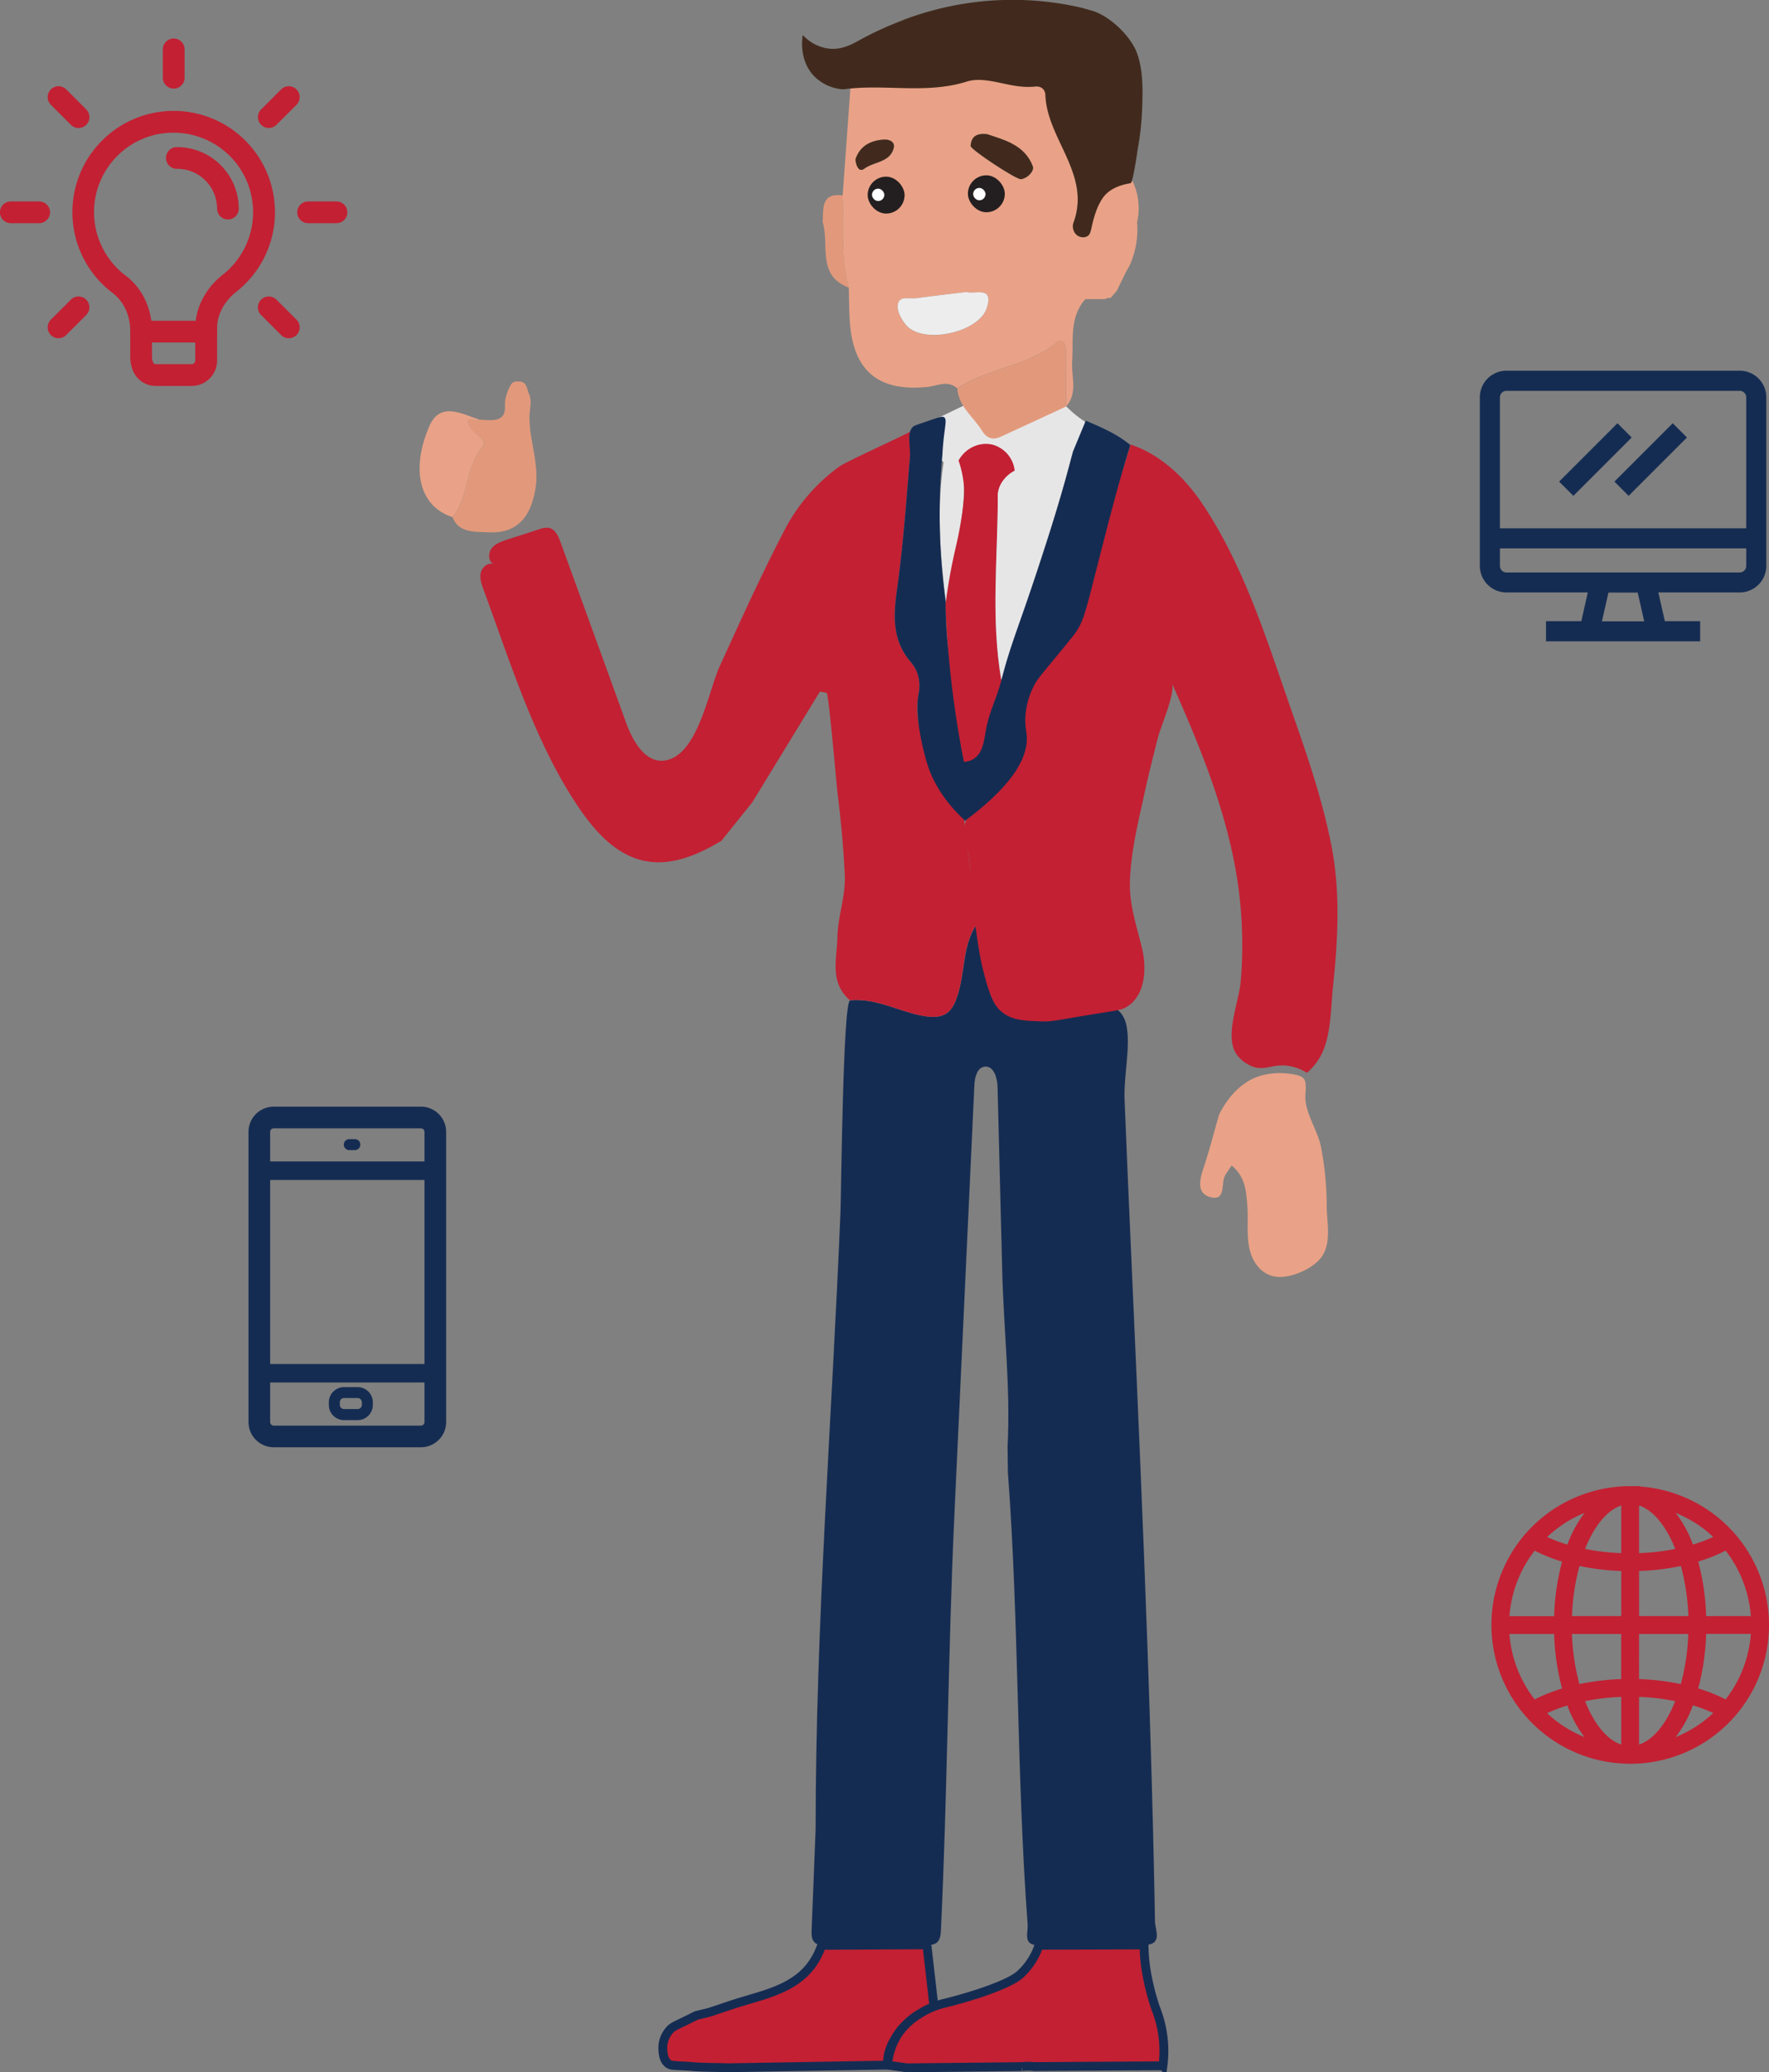 <svg id="Layer_1" data-name="Layer 1" xmlns="http://www.w3.org/2000/svg" viewBox="0 0 997.31 1168.2"><rect x="0" y="0" width="997.31" height="1168.2" fill="#808080" stroke="none"/><defs><style>.cls-1{fill:#e6e6e7;}.cls-13,.cls-2,.cls-9{fill:#c32033;}.cls-12,.cls-14,.cls-15,.cls-2{stroke:#152c52;}.cls-12,.cls-13,.cls-14,.cls-15,.cls-2{stroke-miterlimit:10;}.cls-13,.cls-15,.cls-2{stroke-width:5px;}.cls-3{fill:#e9a287;}.cls-12,.cls-14,.cls-15,.cls-4{fill:#152c52;}.cls-5{fill:#e2997b;}.cls-6{fill:#eeedee;}.cls-7{fill:#412a1d;}.cls-8{fill:#fbfbfa;}.cls-10{fill:#231f20;}.cls-11{fill:#fff;}.cls-12{stroke-width:2px;}.cls-13{stroke:#c32033;}.cls-14{stroke-width:6px;}</style></defs><title>contact-man</title><path class="cls-1" d="M1551.37,620.48c4.27-27.32,13.4-54.1,9.07-82.36l-10,.16C1545.8,565.74,1548.12,593.11,1551.37,620.48Z" transform="translate(-1018.06 -280.19)"/><path class="cls-1" d="M1566.52,506.35l-34.17,16.48,42.06,42.66,69.66-40.74a61.95,61.95,0,0,1-35.47-30Z" transform="translate(-1018.06 -280.19)"/><path class="cls-2" d="M1417.83,1414.64l-7.08,1.7c-3.64,1.78-7.25,3.61-10.91,5.32s-4.49,3.27-5,3.86a15,15,0,0,0-3.08,10.09c.14,2.18.36,5.88,3,7.9,1.56,1.2,2.87,1,10.7,1.45,4.28.27,2.26.25,6,.44,5.72.29,11.48.26,17.22.45l89.81-1.5c-.46-7.49,2.88-13.51,7.14-19.32,4.91-6.71,16.38-4.62,18.89-14.35l-3.9-34.13-59.35.3c-8.65,25.19-32.43,27.07-52.78,34.24Z" transform="translate(-1018.06 -280.19)"/><path class="cls-2" d="M1549.17,1409.82a47.42,47.42,0,0,0-12.55,5.54,39.41,39.41,0,0,0-11,9.67,36.8,36.8,0,0,0-7.14,19.32l10.75,1.54,65-.69a27.59,27.59,0,0,1,3.46-.21,26.06,26.06,0,0,1,3.36.21q15.35-.12,30.71-.21,19.15-.12,38.33-.21l3.59,0a65.08,65.08,0,0,0-4.09-32.47,129.52,129.52,0,0,1-4.67-17.58,94.2,94.2,0,0,1-1.88-18.1l-59.26.18a38.19,38.19,0,0,1-10.51,16.34c-1.58,1.42-5.68,4.81-22.27,10.44C1565.59,1405.37,1558.19,1407.67,1549.17,1409.82Z" transform="translate(-1018.06 -280.19)"/><path class="cls-3" d="M1565.84,324.38c22.5.88,30.84,5,36.12,4.6a5.87,5.87,0,0,1,4.32,1.09,5.34,5.34,0,0,1,1.63,3.94c.92,24.74,25.09,44.43,15.44,71.57-1.21,3.41.58,7.91,4.65,8.33,4.49.47,5.38-3.69,5.69-7.5a39.26,39.26,0,0,1,5.89-15.3c2.15-3.39,6.6-7.29,16.88-9a35.47,35.47,0,0,1,2.65,23.34,49.36,49.36,0,0,1-4.18,24.34l-2.23,4q-2.49,5.14-5,10.3l-3.69,4.26.14-.24a7.5,7.5,0,0,0-3.33.71l-10.88,0c-9.08,10.32-6.61,23-7.43,35.09-.58,8.5,3.39,17.73-3.4,25.41,0-10.1,0-20.21,0-30.31,0-3.76-1.38-8.9-5.53-5.54-16.54,13.38-38.6,14.21-55.84,25.67-5.42-4.91-11.22-1.38-16.91-.81-27.48,2.76-41.59-8.95-43.63-36.35-.48-6.5-.42-13-.62-19.56-4.82-17.11-2.72-34.67-3.45-52.06l4.5-62.32C1500.21,327.73,1537.71,323.28,1565.84,324.38Zm-31.53,124c-3.74.52-9.63-1.74-10.16,4-.33,3.54,2.16,8,4.64,11,9.29,11.28,41.43,4.54,45.73-9.9,3.67-12.34-6.88-7.13-11.66-8.63C1553.1,446,1543.69,447,1534.31,448.33Zm31-85.84c-.11,1.93,25.86,19.12,28.41,18.7,4.09-.67,7.5-4.84,6.62-7.21-4.47-12-15.91-14.88-25.76-18.15C1568.54,355.14,1565.58,357.25,1565.29,362.49Zm-60.06,12.8c5.44-4.08,14.38-3.49,16.62-11.46,1-3.58-2.08-5.16-5.42-5-7.68.48-13.58,3.64-16.09,11.08C1500.57,373.54,1502.33,377.48,1505.23,375.29Z" transform="translate(-1018.06 -280.19)"/><path class="cls-4" d="M1477.88,1311.49l-1.34,33.73-.92,23c-.1,2.41-.09,5.12,1.59,6.86s4.38,1.84,6.8,1.83l56.64-.29c1.85,0,3.84-.06,5.34-1.16,2.11-1.55,2.42-4.53,2.54-7.15,3.71-78.35,4-156.65,7.62-234.91l11.23-241.45c.2-4.37,1.52-10,5.87-10.47,5.07-.53,7.07,6.34,7.2,11.44l2.64,104.1c.84,33,4.73,65.63,3,98.7q.09,7.27.19,14.55c6.37,84.84,4.81,170,11.13,254.92.34,4.5-3,11.73,6.32,11.62l59.26-.18c10.9,0,6.31-8.43,6.23-13.06-2.49-138.63-9.09-277.13-15.17-415.62q-1.05-24-2-48.07c-.51-12.87,3.19-28.06,1.31-40.31-.2-1.36-1-6.53-4.9-9.81-1.3-1.09-5.49-4.11-21.58-1-15,2.91-16.2,6.48-26,6.53-4,0-12.41,0-18.63-5.51-3.45-3.1-5.8-7.61-6.94-13.86q-3.2-17.48-6.43-34.95c-7.69,11.11-6.78,24.66-10,37-3.3,12.48-7.21,17.72-22,14.63-13.17-2.75-25.56-9.87-39.58-8.44-4,.41-5,109-5.38,118.58C1487.19,1078.64,1477.88,1195.47,1477.88,1311.49Z" transform="translate(-1018.06 -280.19)"/><path class="cls-5" d="M1481.86,405.37c3.92,12.75-3.58,30,14.76,37-4.83-17.1-2.73-34.67-3.46-52.05C1480.67,388.8,1482.35,397.91,1481.86,405.37Z" transform="translate(-1018.06 -280.19)"/><path class="cls-5" d="M1317.18,506a11.31,11.31,0,0,0-.89-3.75c-1.34-3.07-1.17-6.72-5.31-7-3.27-.24-4.25.4-5.55,3a27.77,27.77,0,0,0-2.57,7.71c-.42,2.7.49,6-1.2,8.39-2.77,3.88-9.3,2.43-13.33,2.45-1.16,2.14-10.37-3.85-4.92,4.59,2.43,3.75,9.89,6.86,6.29,11.22-9.6,11.62-7.23,27.79-16.52,39.16,3.7,9.24,13.23,8.07,19.69,8.48,16.61,1.06,24.52-8.48,27.14-25.05,1.42-9-.64-17.94-2.12-26.78a75.77,75.77,0,0,1-1.34-13.27C1316.58,511.93,1317.38,509,1317.18,506Z" transform="translate(-1018.06 -280.19)"/><path class="cls-5" d="M1557.77,499.13c.66,10.35,9.17,16.09,14,24,2.68,4.34,6.18,5.23,10.58,3.21,12.27-5.62,24.5-11.31,36.75-17,0-10.11,0-20.22,0-30.32,0-3.76-1.38-8.9-5.53-5.54C1597.07,486.85,1575,487.68,1557.77,499.13Z" transform="translate(-1018.06 -280.19)"/><path class="cls-6" d="M1562.86,444.81c-9.76,1.19-19.17,2.23-28.55,3.52-3.74.52-9.63-1.74-10.16,4-.33,3.54,2.16,8,4.64,11,9.29,11.28,41.43,4.54,45.73-9.9C1578.19,441.1,1567.64,446.31,1562.86,444.81Z" transform="translate(-1018.06 -280.19)"/><path class="cls-7" d="M1574.56,355.83c-6-.69-9,1.42-9.27,6.66-.11,1.93,25.86,19.12,28.41,18.7,4.09-.67,7.5-4.84,6.62-7.21C1595.85,362,1584.41,359.1,1574.56,355.83Z" transform="translate(-1018.06 -280.19)"/><path class="cls-7" d="M1500.34,370c.23,3.59,2,7.53,4.89,5.34,5.44-4.08,14.38-3.49,16.62-11.46,1-3.58-2.08-5.16-5.42-5C1508.75,359.35,1502.85,362.51,1500.34,370Z" transform="translate(-1018.06 -280.19)"/><path class="cls-8" d="M1644,448.33l3.69-4.25Z" transform="translate(-1018.06 -280.19)"/><path class="cls-8" d="M1652.7,433.77l2.23-4Q1653.81,431.77,1652.7,433.77Z" transform="translate(-1018.06 -280.19)"/><path class="cls-9" d="M1567.79,801c1.79,12.42,2.7,19.63,5.62,30.29,3.42,12.51,6,16.47,9.37,19.29,5.66,4.69,12.17,5,21.35,5.37,7.78.34,9.55-.75,34.72-4.72,10.73-1.69,11.57-1.91,13.66-3,10.86-5.82,12.29-21,9.48-33-3.09-13.2-7.37-24.71-6.9-38.48.57-16.46,4.48-32.43,8-48.45,2.36-10.9,5.07-21.72,7.82-32.52,1.46-5.73,10.06-25.43,7.8-30.52,15.57,35,30.4,70.93,36.61,109a243.1,243.1,0,0,1,2.22,59.28c-.92,11.13-9.39,30.91-2.33,41a19.4,19.4,0,0,0,10.48,7.34c6.19,1.5,9.9-1.7,17.4-1a26.7,26.7,0,0,1,11.77,4.1,33.88,33.88,0,0,0,6.78-7.87c7-11.22,6.57-27.78,7.9-40.51,2.8-26.8,4.29-53.49-.93-80-4.93-25.1-13.19-49.41-21.64-73.51-14.18-40.42-27.3-83.89-51.57-119.63-9.84-14.48-23.33-27.09-39.91-32.68l-21.28,68c-6.65,21.28-14,43.71-31,58.22a24.94,24.94,0,0,0-6.26,6.6,25.79,25.79,0,0,0-3.65,12.82c-.53,10.6-5.69,47.27-22.25,57.5-1.81,1.12-5.74,3.24-7.93,7.75-2.33,4.79-1.07,9.75-.62,11.73C1566,769,1565.51,785.19,1567.79,801Z" transform="translate(-1018.06 -280.19)"/><path class="cls-9" d="M1568.81,800.94q-3.54-28.85-7.09-57.68-.08-10.72-.17-21.46c-19.08-10.09-29.28-29.88-25.68-50.14,1.21-6.84.31-12.82-4.43-18.36-10.16-11.86-9.86-25.2-7.75-40.22,4.2-29.9,5.92-60.15,8.66-90.25-.07.81-37.21,17.48-41.24,20.46a103,103,0,0,0-30.29,34.81c-13.29,25.53-25.21,51.74-37.12,77.94-6.35,14-12.33,50.49-31.07,52.89-10.91,1.39-17.86-11-21.62-21.39q-18.46-50.94-37-101.86c-1.22-3.36-3-7.21-6.47-7.93a10.53,10.53,0,0,0-5.32.75l-18.13,5.85c-3.29,1.07-6.78,2.27-8.89,5s-1.87,7.52,1.3,8.91c-3-1.31-6.6,1.47-7.36,4.7s.39,6.57,1.54,9.68c15.32,41.53,29.61,88.21,54.9,124.57,22.52,32.36,45.95,37.27,79.26,16.88q8.73-10.87,17.44-21.76l38-62.25,3.78.66c1.23.21,5.6,52,6.25,57.17q2.82,22.35,4,44.85c.63,12.82-3.85,23.46-4.12,35.45-.28,12.48-4.66,25.77,7.06,35.89,14-1.43,26.41,5.69,39.58,8.44,14.77,3.09,18.68-2.15,22-14.63C1562,825.6,1561.12,812.05,1568.81,800.94Z" transform="translate(-1018.06 -280.19)"/><path class="cls-4" d="M1533,520.58c-4.08,3.48-1.43,10.74-2,17.91-.7,8.39-1.36,16.79-2.06,25.18-1.39,16.51-2.94,33-5.25,49.41-2.11,15-2.41,28.36,7.75,40.22a20.24,20.24,0,0,1,3.83,6.53,22.51,22.51,0,0,1,.6,11.83c-2.51,13.29,3.68,34.82,4.53,37.78,2.1,7.33,7.14,19.69,21.07,32.79q.33-8.13.59-16.4c.17-5.44.3-10.84.42-16.19-3.13-29.79-11.86-58.88-11.11-89.16a359.61,359.61,0,0,1-2-83.89c.13-2.69.39-6.68,1-11.53.73-6.23,1.34-8.56,0-9.61-.91-.71-2.09-.37-10.57,2.56C1533.68,520.11,1533.44,520.23,1533,520.58Z" transform="translate(-1018.06 -280.19)"/><path class="cls-9" d="M1551.11,621c.48,12.95,1.44,26.72,3.05,41.21,2.13,19.17,5.1,36.93,8.48,53.12a13.07,13.07,0,0,0,7.61-1.17,14.81,14.81,0,0,0,5.27-5.27c3.22-5.36,6.12-22.33,7.09-45.23-6-34.51-2-69.25-2-103.87,0-5.64,3.78-11.18,9.51-14.21a17.14,17.14,0,0,0-11.4-14.39c-7.45-2.42-16.11,1.08-20.26,8.6a58.34,58.34,0,0,1,3.06,14.66c.18,2.44.45,8.15-2.45,23.81-1.43,7.75-2.12,9.71-3.66,17.1C1554.14,601.27,1552.49,610,1551.11,621Z" transform="translate(-1018.06 -280.19)"/><path class="cls-1" d="M1590.09,545.55c-5.73,3-9.51,8.57-9.51,14.21,0,34.62-4,69.36,2,103.87,13.42-43,29.26-85.14,40.33-128.83C1611.1,535.67,1602.65,546.88,1590.09,545.55Z" transform="translate(-1018.06 -280.19)"/><path class="cls-3" d="M1288.33,516.77c-10.11-3.36-22.16-10.37-28.26,3.74-10,23.16-6.57,44.75,13.11,51.23,9.29-11.37,6.92-27.54,16.52-39.16,3.6-4.36-3.86-7.47-6.29-11.22C1278,512.92,1287.17,518.91,1288.33,516.77Z" transform="translate(-1018.06 -280.19)"/><path class="cls-3" d="M1736.7,999.81a17.35,17.35,0,0,0,2.32.24c8.26.26,21-5.39,25.06-12.75,4.52-8.19,1.94-18.6,1.94-27.39a177.29,177.29,0,0,0-3.24-33.23c-1.86-9.46-9.28-19.45-8.8-28.87.43-8.55,1-10.92-7.93-12.16a40.68,40.68,0,0,0-16.8.82c-11.09,3.15-18.87,12-23.86,22-3,10.27-5.62,20.64-9,30.76-2.31,6.9-3.53,14.31,4.82,16,7.62,1.52,5.41-7.08,7.14-11.52.8-2,2.35-3.79,4.07-6.48,8,6.59,8.23,15,8.86,23s-.62,16.49,1.32,24.45C1724.33,991.86,1729.13,998.46,1736.7,999.81Z" transform="translate(-1018.06 -280.19)"/><rect class="cls-10" x="1563.72" y="379.02" width="20.82" height="20.82" rx="10.41" transform="translate(2130.21 498.67) rotate(180)"/><rect class="cls-10" x="1507.22" y="379.77" width="20.82" height="20.82" rx="10.41" transform="translate(2017.2 500.17) rotate(-180)"/><rect class="cls-11" x="1566.7" y="386.14" width="6.97" height="6.97" rx="3.48" transform="translate(2122.31 499.05) rotate(-180)"/><rect class="cls-11" x="1509.65" y="386.54" width="6.97" height="6.97" rx="3.48" transform="translate(2008.21 499.86) rotate(-180)"/><path class="cls-4" d="M1655.32,531.08c-7.48-6.21-16.29-10-25.14-13.74l-7.24,17.46c-5,19.81-11,39.31-17.33,58.71-12.65,38.89-17.48,48.52-23,70.12-2.38,9.32-6.91,18.08-8.61,27.56-1.17,6.52-1.81,13.49-7,16.79-3.16,2-6.85,1.92-9.46,1.53a89.17,89.17,0,0,1,1.61,22.18q1.33,5.7,2.66,11.4c3-2.2,22.84-16.64,30.71-31.31a34.32,34.32,0,0,0,4.1-11.12c1.1-6.6-.78-8.64-.51-15.81a43.43,43.43,0,0,1,4.61-17.56c1.92-3.91,3.53-5.67,10.56-14.19,6.44-7.81,10.44-12.66,12.27-15.08,5.21-6.9,6.29-11.88,13.07-38.53,4.48-17.58,7.52-29.18,9.07-35C1649.54,550.05,1653,538.44,1655.32,531.08Z" transform="translate(-1018.06 -280.19)"/><path class="cls-7" d="M1527.07,291.62a184.13,184.13,0,0,0-24.44,11.2c-6,3.38-11.63,5.86-18.75,4.55a24.1,24.1,0,0,1-13.23-7.44c-.2,1-2.63,14.57,7.06,23.86a25.48,25.48,0,0,0,15.83,6.77c23-3.27,46.27,2.9,69.52-4.37,11.58-3.62,25.12,4.41,38.24,2.79,3.44-.43,6,1.35,6.13,5,1,24.74,25.82,44.43,15.89,71.57-1.25,3.41.6,7.91,4.79,8.33a4.78,4.78,0,0,0,3-.56c1.71-1,1.84-3,2.81-6.94a63,63,0,0,1,2.67-8.62,32.41,32.41,0,0,1,3.4-6.27c4.31-5.89,12.06-7.48,15.45-8,1.34-.19,3.77-17.63,4.11-19.6a163,163,0,0,0,2.39-21.58c.38-10.58.77-22.05-2.87-32.16-3.42-9.5-15.47-21.1-25.28-23.89l-4.95-1.41-.28-.12a173,173,0,0,0-101.53,6.82Z" transform="translate(-1018.06 -280.19)"/><path class="cls-12" d="M1998.85,490.17h-131.5a14,14,0,0,0-14,14v95a14,14,0,0,0,14,14h47.12l-4.11,18.2h-19.72v9.35h84.92v-9.35h-19.71l-4.11-18.2h47.11a14,14,0,0,0,14-14v-95A14,14,0,0,0,1998.85,490.17Zm-131.5,9.35h131.5a4.68,4.68,0,0,1,4.68,4.67V579H1862.68V504.19A4.67,4.67,0,0,1,1867.35,499.52Zm74.8,113.74,4.11,18.2h-26.32l4.11-18.2Zm56.7-9.35h-131.5a4.68,4.68,0,0,1-4.67-4.68v-10.9h140.85v10.9A4.69,4.69,0,0,1,1998.85,603.91Z" transform="translate(-1018.06 -280.19)"/><path class="cls-12" d="M1898.47,551.68l31.47-31.47,6.61,6.61-31.47,31.47Z" transform="translate(-1018.06 -280.19)"/><path class="cls-12" d="M1929.63,551.68l31.47-31.47,6.61,6.61-31.47,31.47Z" transform="translate(-1018.06 -280.19)"/><path class="cls-13" d="M1937.08,1120.48a76,76,0,0,0-8.12.44,71.26,71.26,0,0,0-7.33,1.17l-1.4.31a75.61,75.61,0,0,0-37.34,20.91c-1,1-1.88,2-2.78,3a75.79,75.79,0,0,0,111.18,102.94c1-1,1.87-2,2.78-3a75.79,75.79,0,0,0-57-125.76Zm-50.83,26.62c.4-.42.82-.81,1.22-1.22s.94-.92,1.42-1.37.86-.77,1.29-1.16,1-.86,1.47-1.28.9-.73,1.34-1.08,1-.81,1.54-1.2.92-.68,1.39-1,1-.76,1.58-1.11,1-.64,1.45-1,1.08-.68,1.63-1l1.49-.87,1.69-.93,1.51-.79,1.74-.85c.51-.24,1-.48,1.56-.7l1.79-.76c.52-.22,1-.42,1.57-.63s1.23-.45,1.85-.66l1.59-.55c.63-.2,1.27-.39,1.9-.57l1.6-.46c.21,0,.41-.09.61-.15a62.81,62.81,0,0,0-16.14,26.22,84.49,84.49,0,0,1-17.31-6.66Zm-3.63,4.06a87.84,87.84,0,0,0,19.17,7.63,131.7,131.7,0,0,0-5.1,35H1866.4A70.65,70.65,0,0,1,1882.62,1151.16Zm0,90.22a70.6,70.6,0,0,1-16.22-42.58h30.29a131.16,131.16,0,0,0,5.1,35A88.34,88.34,0,0,0,1882.62,1241.38Zm36.24,23.24c-.52-.13-1-.3-1.57-.45l-1.91-.58c-.53-.17-1.06-.36-1.59-.54l-1.85-.67-1.57-.62-1.8-.76-1.54-.7-1.77-.86c-.5-.25-1-.5-1.52-.78s-1.13-.62-1.7-.94-1-.57-1.47-.86l-1.65-1c-.48-.31-1-.62-1.43-.94s-1.07-.74-1.6-1.12-.92-.66-1.38-1-1-.8-1.55-1.21-.89-.71-1.32-1.07-1-.86-1.49-1.3-.86-.75-1.28-1.14-.95-.92-1.42-1.38-.82-.8-1.22-1.21l-.22-.24a85.15,85.15,0,0,1,17.32-6.66,62.6,62.6,0,0,0,16.14,26.22C1919.27,1264.71,1919.06,1264.67,1918.86,1264.62Zm15.7,2.19c-10.81-1.53-20.29-12.82-26.25-29.48a128.76,128.76,0,0,1,26.25-3.09v32.57Zm0-37.62a133.15,133.15,0,0,0-27.84,3.32,126.51,126.51,0,0,1-5-33.71h32.81v30.39Zm0-35.44h-32.81a126.11,126.11,0,0,1,5-33.71,133.82,133.82,0,0,0,27.84,3.32Zm0-35.45a127.37,127.37,0,0,1-26.25-3.09c6-16.66,15.44-27.94,26.25-29.48v32.57Zm57-7.14a70.64,70.64,0,0,1,16.21,42.59h-30.29a130.89,130.89,0,0,0-5.1-35A87.72,87.72,0,0,0,1991.55,1151.16Zm-36.26-23.23c.53.13,1.06.3,1.59.45l1.91.58c.53.17,1.06.36,1.58.54l1.86.67,1.56.62,1.81.76,1.54.7,1.77.86c.5.25,1,.5,1.51.78s1.14.62,1.7.94,1,.57,1.48.86,1.1.68,1.64,1l1.44.93c.54.37,1.07.74,1.59,1.12s.93.67,1.39,1,1,.8,1.54,1.21.89.71,1.33,1.08,1,.85,1.48,1.29.87.76,1.28,1.15,1,.91,1.42,1.37.83.8,1.22,1.21l.22.24a84.49,84.49,0,0,1-17.31,6.66,62.63,62.63,0,0,0-16.17-26.21C1954.88,1127.83,1955.09,1127.87,1955.29,1127.93Zm-15.68-2.2c10.81,1.54,20.29,12.82,26.25,29.48a128.14,128.14,0,0,1-26.25,3.09v-32.57Zm0,37.63a133.82,133.82,0,0,0,27.84-3.32,126.51,126.51,0,0,1,5,33.71h-32.81Zm0,35.44h32.81a126.51,126.51,0,0,1-5,33.71h0a133.15,133.15,0,0,0-27.84-3.32Zm0,68v-32.57a128.84,128.84,0,0,1,26.25,3.09C1959.9,1254,1950.42,1265.28,1939.61,1266.81Zm48.3-21.36c-.4.41-.81.81-1.22,1.21s-.94.93-1.42,1.38-.85.76-1.28,1.15-1,.87-1.48,1.29-.89.72-1.34,1.08-1,.81-1.53,1.2-.93.68-1.4,1-1,.76-1.58,1.11l-1.44.94c-.54.35-1.09.69-1.64,1l-1.48.87c-.56.32-1.12.63-1.69.93s-1,.54-1.52.79-1.15.58-1.74.85-1,.48-1.55.71l-1.79.76-1.57.62-1.86.67c-.53.18-1.05.37-1.58.54l-1.91.58-1.59.45-.62.15a62.66,62.66,0,0,0,16.15-26.22,84.52,84.52,0,0,1,17.31,6.67Zm3.64-4.07a87.72,87.72,0,0,0-19.18-7.63,130.76,130.76,0,0,0,5.1-35h30.29A70.59,70.59,0,0,1,1991.55,1241.38Z" transform="translate(-1018.06 -280.19)"/><path class="cls-9" d="M1134.33,473.27h-36.72a6.12,6.12,0,1,1,0-12.24h36.72a6.12,6.12,0,1,1,0,12.24Z" transform="translate(-1018.06 -280.19)"/><path class="cls-9" d="M1116,330.14a6.12,6.12,0,0,1-6.12-6.12v-16a6.12,6.12,0,1,1,12.24,0v16A6.12,6.12,0,0,1,1116,330.14Z" transform="translate(-1018.06 -280.19)"/><path class="cls-9" d="M1169.58,352.35a6.13,6.13,0,0,1-4.32-10.45l11.29-11.3a6.12,6.12,0,1,1,8.66,8.66l-11.3,11.29A6.14,6.14,0,0,1,1169.58,352.35Z" transform="translate(-1018.06 -280.19)"/><path class="cls-9" d="M1207.76,406h-16a6.12,6.12,0,1,1,0-12.24h16a6.12,6.12,0,1,1,0,12.24Z" transform="translate(-1018.06 -280.19)"/><path class="cls-9" d="M1180.87,470.86a6.06,6.06,0,0,1-4.32-1.79l-11.29-11.29a6.12,6.12,0,0,1,8.65-8.66l11.3,11.29a6.12,6.12,0,0,1-4.34,10.45Z" transform="translate(-1018.06 -280.19)"/><path class="cls-9" d="M1051.07,470.86a6.12,6.12,0,0,1-4.33-10.45L1058,449.12a6.12,6.12,0,1,1,8.66,8.66l-11.29,11.29A6.1,6.1,0,0,1,1051.07,470.86Z" transform="translate(-1018.06 -280.19)"/><path class="cls-9" d="M1040.15,406h-16a6.12,6.12,0,0,1,0-12.24h16a6.12,6.12,0,0,1,0,12.24Z" transform="translate(-1018.06 -280.19)"/><path class="cls-9" d="M1062.36,352.35a6.08,6.08,0,0,1-4.33-1.8l-11.29-11.29a6.12,6.12,0,0,1,8.66-8.66l11.29,11.3a6.13,6.13,0,0,1-4.33,10.45Z" transform="translate(-1018.06 -280.19)"/><path class="cls-9" d="M1146.57,403.92a6.12,6.12,0,0,1-6.12-6.12A22.46,22.46,0,0,0,1118,375.36a6.12,6.12,0,1,1,0-12.23,34.71,34.71,0,0,1,34.67,34.67A6.12,6.12,0,0,1,1146.57,403.92Z" transform="translate(-1018.06 -280.19)"/><path class="cls-9" d="M1126.17,497.75h-20.4c-6.88,0-14.28-5.22-14.28-16.68V466.68c0-8.66-3.69-16.61-9.86-21.26a57.1,57.1,0,1,1,69.63-.72c-6.87,5.4-10.81,12.92-10.81,20.63v18.14a14.3,14.3,0,0,1-14.28,14.28ZM1115.86,355a47.36,47.36,0,0,0-9.65,1A44.84,44.84,0,0,0,1089,435.64c9.23,6.95,14.74,18.56,14.74,31v14.39c0,.74.1,4.44,2,4.44h20.4a2,2,0,0,0,2-2V465.33c0-11.49,5.65-22.52,15.49-30.26A44.83,44.83,0,0,0,1115.86,355Z" transform="translate(-1018.06 -280.19)"/><path class="cls-4" d="M1218.08,922.35H1215a3.1,3.1,0,0,0,0,6.2h3.1a3.1,3.1,0,1,0,0-6.2Z" transform="translate(-1018.06 -280.19)"/><path class="cls-4" d="M1219.73,1062.16H1212a8.56,8.56,0,0,0-8.55,8.55v1.5a8.56,8.56,0,0,0,8.55,8.55h7.69a8.57,8.57,0,0,0,8.56-8.55v-1.5A8.57,8.57,0,0,0,1219.73,1062.16Zm2.35,10a2.36,2.36,0,0,1-2.35,2.35H1212a2.35,2.35,0,0,1-2.35-2.35v-1.5a2.35,2.35,0,0,1,2.35-2.35h7.69a2.36,2.36,0,0,1,2.36,2.35Z" transform="translate(-1018.06 -280.19)"/><path class="cls-14" d="M1255.37,907.05h-83a11.22,11.22,0,0,0-11.21,11.21v163.59a11.22,11.22,0,0,0,11.21,11.21h83a11.22,11.22,0,0,0,11.21-11.21V918.26A11.22,11.22,0,0,0,1255.37,907.05Zm5,174.8a5,5,0,0,1-5,5h-83a5,5,0,0,1-5-5V918.26a5,5,0,0,1,5-5h83a5,5,0,0,1,5,5v163.59Z" transform="translate(-1018.06 -280.19)"/><path class="cls-15" d="M1263.48,937.44h-99.21a2.92,2.92,0,0,0-3.1,2.72v114.18a2.93,2.93,0,0,0,3.1,2.72h99.21a2.93,2.93,0,0,0,3.1-2.72V940.16A2.92,2.92,0,0,0,1263.48,937.44Zm-3.1,114.18h-93V942.87h93Z" transform="translate(-1018.06 -280.19)"/></svg>